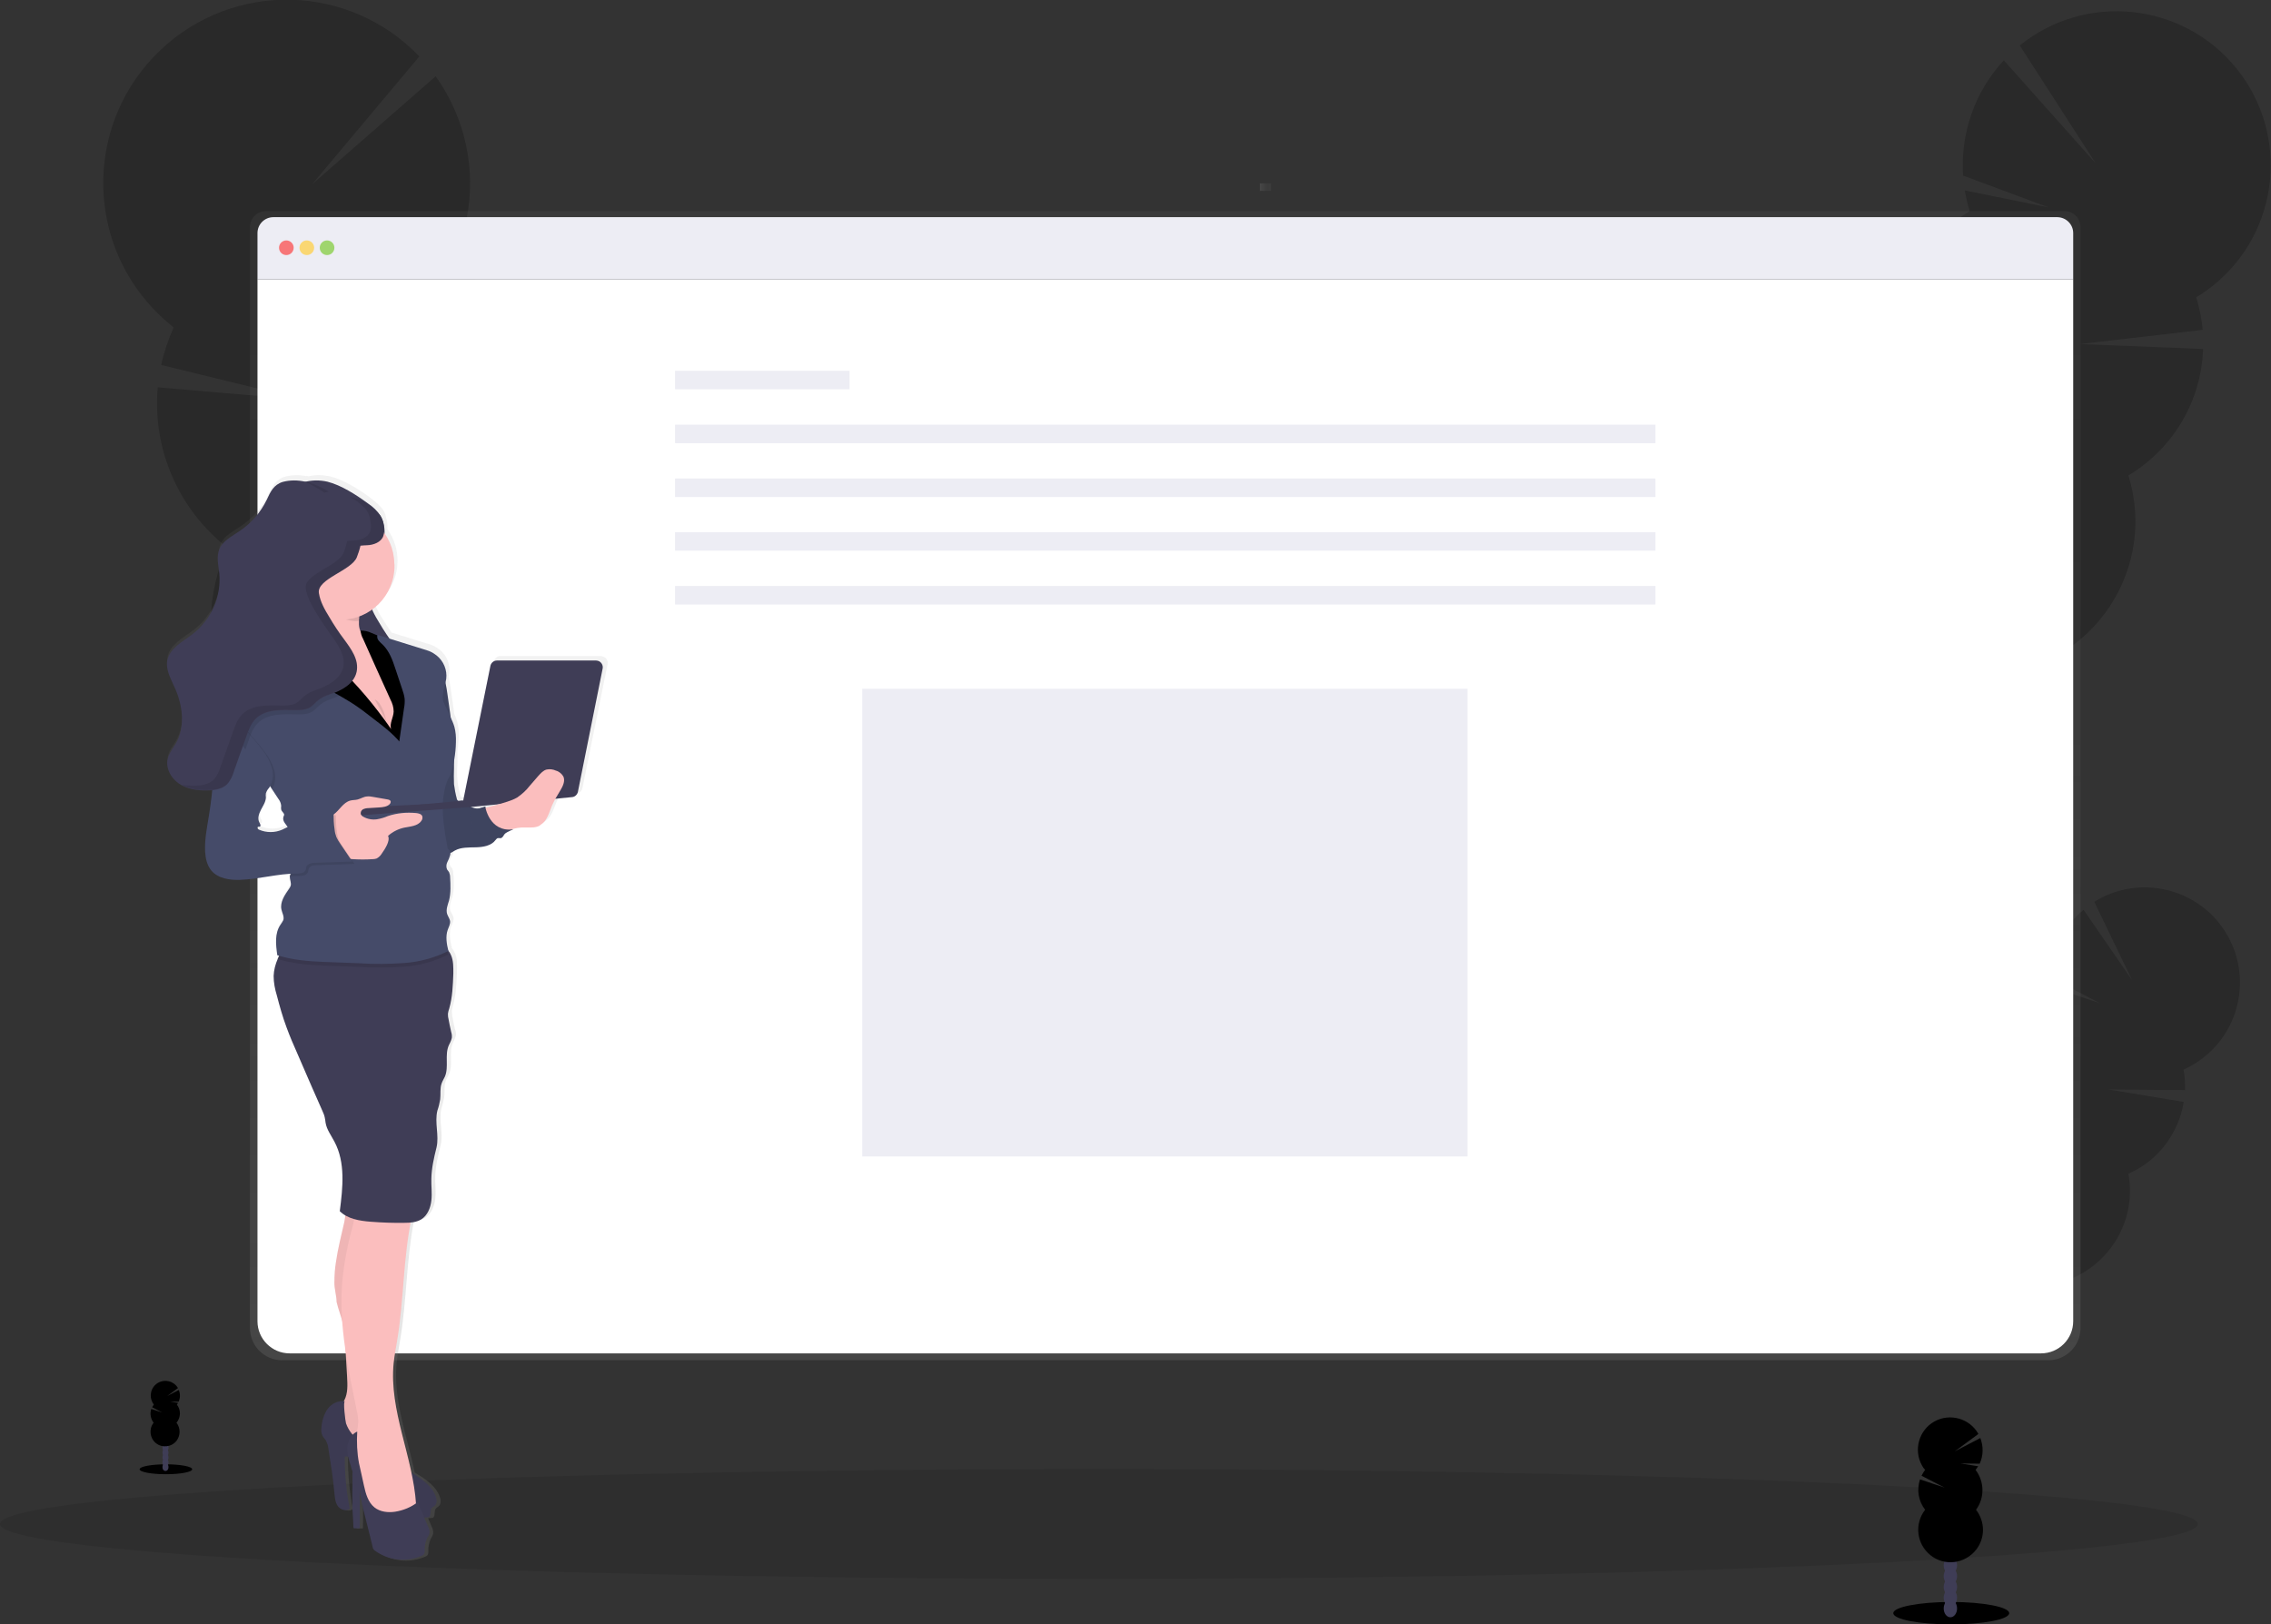 <?xml version="1.0" encoding="utf-8"?>
<!-- Generator: Adobe Illustrator 22.1.0, SVG Export Plug-In . SVG Version: 6.00 Build 0)  -->
<svg version="1.1" id="图层_1" xmlns="http://www.w3.org/2000/svg" xmlns:xlink="http://www.w3.org/1999/xlink" x="0px" y="0px"
	 viewBox="0 0 1054 754" enable-background="new 0 0 1054 754" xml:space="preserve">
<rect x="0" y="0" width="1054" height="754" fill="#333333" stroke="none"/>
<ellipse opacity="0.1" enable-background="new    " cx="510" cy="707.4" rx="510" ry="25.5"/>
<g opacity="0.2">
	<path d="M952.1,464c-0.4-2-0.6-4-0.7-6.1l23.3,7.8l-23.3-12.1c0.7-12.2,6.3-23.5,15.6-31.3l22.5,32.6l-17.5-36.3
		c20.7-12.9,48-6.6,60.9,14.1c12.9,20.7,6.6,48-14.1,60.9c-1.7,1.1-3.6,2.1-5.4,2.9c0.6,3.1,0.8,6.3,0.7,9.5l-35.5-0.3l34.9,5.8
		c-0.8,4.8-2.3,9.4-4.6,13.6c-4.6,8.8-12,15.7-21.1,19.7c4.4,24-11.6,47-35.6,51.4c-24,4.4-47-11.6-51.4-35.6
		c-3.6-20.1,6.9-40,25.6-48.3C923,492.2,933.5,472.3,952.1,464z"/>
	<path opacity="0.1" enable-background="new    " d="M1009.1,525.1c-4.6,8.8-12,15.7-21.1,19.7c4.4,24-11.6,47-35.6,51.4
		c-24,4.4-47-11.6-51.4-35.6c-3.6-20.1,6.9-40,25.6-48.3C924.9,502.9,1011.4,520.7,1009.1,525.1L1009.1,525.1z"/>
</g>
<g opacity="0.2">
	<path d="M914.2,98c-1-3.2-1.8-6.4-2.3-9.6l39,7.9l-39.8-14.8c-1.3-19.7,5.5-39,18.9-53.5l42.7,47.9l-35.3-54.8
		c30.7-24.8,75.8-20,100.6,10.7c24.8,30.7,20,75.8-10.7,100.6c-2.5,2-5.2,3.9-8,5.6c1.5,4.9,2.5,10,3,15.1l-57,6.6l57.2,2.3
		c-0.9,24.2-13.9,46.2-34.7,58.7c11.8,37.7-9.3,77.8-47,89.6s-77.8-9.3-89.6-47c-9.8-31.5,3.2-65.6,31.5-82.6
		C872.9,149.1,885.9,115,914.2,98L914.2,98z"/>
	<path opacity="0.1" enable-background="new    " d="M1017.8,184.7c-5.7,15-16.2,27.6-30,35.9c11.8,37.7-9.3,77.8-47,89.6
		c-37.7,11.8-77.8-9.3-89.6-47c-9.8-31.5,3.2-65.6,31.5-82.6C878.1,165.8,1020.7,177.2,1017.8,184.7L1017.8,184.7z"/>
</g>
<g opacity="0.2">
	<path d="M210.5,120.3c1.6-3.6,3-7.2,4.1-11l-47.1,3.6l49.1-11.6c4.5-23-0.8-46.8-14.4-65.9l-57.4,50.2l49.8-59.4
		C162.1-7.8,108.3-9,74.3,23.4S39,109.6,71.4,143.6c2.9,3,5.9,5.8,9.2,8.4c-2.5,5.6-4.5,11.4-5.8,17.4l66.3,16.2l-67.9-5.8
		c-2.5,28.6,9.6,56.6,32.3,74.4c-19.5,42.8-0.6,93.2,42.1,112.7c42.8,19.5,93.2,0.6,112.7-42.1c16.3-35.7,6-78-24.9-102.2
		C251.7,186.8,241.4,144.5,210.5,120.3L210.5,120.3z"/>
	<path opacity="0.1" enable-background="new    " d="M75.4,207.4c4.5,18.5,15.1,35,30.2,46.8c-19.5,42.8-0.6,93.2,42.2,112.7
		c42.8,19.5,93.2,0.6,112.7-42.2c16.3-35.7,6-78-24.9-102.2C243.1,205.7,73.1,198.1,75.4,207.4L75.4,207.4z"/>
</g>
<linearGradient id="SVGID_1_" gradientUnits="userSpaceOnUse" x1="613.815" y1="49.53" x2="613.815" y2="582.89" gradientTransform="matrix(1 0 0 -1 -73 680.88)">
	<stop  offset="0" style="stop-color:#808080;stop-opacity:0.25"/>
	<stop  offset="0.54" style="stop-color:#808080;stop-opacity:0.12"/>
	<stop  offset="1" style="stop-color:#808080;stop-opacity:0.1"/>
</linearGradient>
<path fill="url(#SVGID_1_)" d="M958.2,98H123.4c-4.1,0-7.4,3.3-7.4,7.5v510.9c0,8.3,6.7,15,14.9,15c0,0,0,0,0.1,0h819.6
	c8.3,0,15-6.7,15-15c0,0,0,0,0-0.1V105.4C965.6,101.3,962.3,98,958.2,98C958.2,98,958.2,98,958.2,98z"/>
<path fill="#FFFFFF" d="M962.2,129.7v483.6c0,8.2-6.7,14.9-14.9,14.9H134.4c-8.2,0-14.9-6.7-14.9-14.9V129.7H962.2z"/>
<path fill="#EDEDF4" d="M962.2,108.2v21.5H119.5v-21.5c0-4.1,3.3-7.4,7.4-7.4c0,0,0,0,0,0h828C959,100.9,962.2,104.2,962.2,108.2
	L962.2,108.2z"/>
<circle opacity="0.8" fill="#FA5959" enable-background="new    " cx="132.9" cy="115" r="3.4"/>
<circle opacity="0.8" fill="#FED253" enable-background="new    " cx="142.4" cy="115" r="3.4"/>
<circle opacity="0.8" fill="#8CCF4D" enable-background="new    " cx="151.8" cy="115" r="3.4"/>
<linearGradient id="SVGID_2_" gradientUnits="userSpaceOnUse" x1="827.795" y1="-592.36" x2="827.795" y2="-587.19" gradientTransform="matrix(6.123234e-17 1 1 -6.123234e-17 1177.11 -741.01)">
	<stop  offset="0" style="stop-color:#808080;stop-opacity:0.25"/>
	<stop  offset="0.54" style="stop-color:#808080;stop-opacity:0.12"/>
	<stop  offset="1" style="stop-color:#808080;stop-opacity:0.1"/>
</linearGradient>
<path fill="url(#SVGID_2_)" d="M589.9,85.1v3.5h-5.2v-3.5H589.9z"/>
<path fill="#EDEDF4" d="M313.3,172.1h81v8.6h-81V172.1z M313.3,197.1h455v8.6h-455V197.1z M313.3,222.1h455v8.6h-455V222.1z
	 M313.3,247h455v8.6h-455V247z M313.3,272h455v8.6h-455V272z M400.2,319.7h280.9v217.1H400.2V319.7z"/>
<ellipse cx="905.6" cy="748.8" rx="26.9" ry="5.2"/>
<ellipse fill="#3F3D56" cx="905.2" cy="746.6" rx="3.1" ry="4.1"/>
<ellipse fill="#3F3D56" cx="905.2" cy="741.6" rx="3.1" ry="4.1"/>
<ellipse fill="#3F3D56" cx="905.2" cy="736.6" rx="3.1" ry="4.1"/>
<ellipse fill="#3F3D56" cx="905.2" cy="731.6" rx="3.1" ry="4.1"/>
<ellipse fill="#3F3D56" cx="905.2" cy="726.6" rx="3.1" ry="4.1"/>
<ellipse fill="#3F3D56" cx="905.2" cy="721.6" rx="3.1" ry="4.1"/>
<ellipse fill="#3F3D56" cx="905.2" cy="716.6" rx="3.1" ry="4.1"/>
<path d="M916.9,682.3c0.4-0.5,0.8-1.1,1.2-1.7l-8.2-1.3l8.9,0.1c1.7-3.7,1.8-8,0.3-11.9l-11.9,6.2l11-8.1
	c-4-7.2-13.2-9.8-20.4-5.8c-7.2,4-9.8,13.2-5.8,20.4c0.4,0.8,0.9,1.5,1.5,2.1c-0.7,0.8-1.2,1.8-1.7,2.7l10.7,5.5l-11.4-3.8
	c-1.6,4.8-0.7,10.1,2.4,14.1c-5.1,6.5-4,15.9,2.5,21.1s15.9,4,21.1-2.5c4.3-5.4,4.3-13.1,0-18.6
	C921.1,695.4,921.1,687.8,916.9,682.3L916.9,682.3z"/>
<path opacity="0.1" enable-background="new    " d="M890.1,691.6c0,3.4,1.1,6.6,3.2,9.3c-5.1,6.5-4,15.9,2.5,21.1s15.9,4,21.1-2.5
	c4.3-5.4,4.3-13.1,0-18.6C918.9,698.3,890.1,689.9,890.1,691.6z"/>
<ellipse cx="77" cy="682" rx="12.2" ry="2.3"/>
<ellipse fill="#3F3D56" cx="76.8" cy="681" rx="1.4" ry="1.8"/>
<ellipse fill="#3F3D56" cx="76.8" cy="678.8" rx="1.4" ry="1.8"/>
<ellipse fill="#3F3D56" cx="76.8" cy="676.5" rx="1.4" ry="1.8"/>
<ellipse fill="#3F3D56" cx="76.8" cy="674.3" rx="1.4" ry="1.8"/>
<ellipse fill="#3F3D56" cx="76.8" cy="672" rx="1.4" ry="1.8"/>
<ellipse fill="#3F3D56" cx="76.8" cy="669.7" rx="1.4" ry="1.8"/>
<ellipse fill="#3F3D56" cx="76.8" cy="667.5" rx="1.4" ry="1.8"/>
<path d="M82.1,652c0.2-0.2,0.4-0.5,0.5-0.8l-3.7-0.6h4c0.8-1.7,0.8-3.6,0.1-5.4l-5.4,2.8l5-3.7c-1.9-3.2-6-4.3-9.3-2.4
	c-3.2,1.9-4.3,6-2.4,9.3c0.2,0.3,0.3,0.5,0.5,0.8c-0.3,0.4-0.6,0.8-0.8,1.2l4.8,2.5l-5.2-1.7c-0.7,2.2-0.3,4.6,1.1,6.4
	c-2.3,2.9-1.8,7.2,1.1,9.5c2.9,2.3,7.2,1.8,9.5-1.1c1.9-2.5,1.9-5.9,0-8.4C84,657.9,84,654.4,82.1,652L82.1,652z"/>
<path opacity="0.1" enable-background="new    " d="M70,656.1c0,1.5,0.5,3,1.4,4.2c-2.3,2.9-1.8,7.2,1.1,9.5
	c2.9,2.3,7.2,1.8,9.5-1.1c1.9-2.5,1.9-5.9,0-8.4C83,659.2,70,655.4,70,656.1z"/>
<linearGradient id="SVGID_3_" gradientUnits="userSpaceOnUse" x1="844.668" y1="-43.177" x2="844.668" y2="460.522" gradientTransform="matrix(1 0 0 -1 -665.04 680.88)">
	<stop  offset="0" style="stop-color:#808080;stop-opacity:0.25"/>
	<stop  offset="0.54" style="stop-color:#808080;stop-opacity:0.12"/>
	<stop  offset="1" style="stop-color:#808080;stop-opacity:0.1"/>
</linearGradient>
<path fill="url(#SVGID_3_)" d="M278.9,304.5h-46.6c-1.5,0-2.7,1-3,2.5l-12.6,62.3c0,0.2,0,0.3,0,0.5l-1.2,0.1l-1.1,0.1
	c-0.1,0-0.1,0-0.2,0c-0.3-0.2-0.5-0.6-0.6-1c-0.6-2.2-1.1-4.5-1.3-6.8c-0.2-2.5-0.2-5,0-7.5c0.1-2,0-4,0-5.9
	c0.3-2.2,0.5-4.5,0.6-6.7c0.1-2.4-0.1-4.8-0.7-7.1c-0.4-1.3-0.8-2.5-1.4-3.7c-0.4-3.4-0.9-6.7-1.4-10.1c-0.4-2.5-0.7-5-1.2-7.5
	c0.1-0.4,0.2-0.8,0.3-1.2c0.5-4.1-1.1-8.3-4.4-10.9c-1-0.8-2.1-1.5-3.3-2c-1-0.4-2-0.8-3-1l-16.1-5c-1.5-2.2-3-4.4-4.3-6.6
	c-1.3-2-2.4-4.1-3.4-6.3c10.8-7.7,13.8-22.6,6.6-33.9c-0.3-0.4-0.6-0.8-0.8-1.2c0.1-1.9-0.1-3.9-0.7-5.7c-0.1-0.7-0.3-1.4-0.6-2
	c-0.4-0.9-1-1.7-1.6-2.4c-0.1-0.1-0.3-0.3-0.4-0.4c-1.3-1.4-2.8-2.7-4.4-3.9c-5.3-3.9-12.5-8.6-19.1-10.1c-3.2-0.7-6.6-0.8-9.8,0
	l-0.5-0.1l-0.9-0.2c0.2,0.1,0.5,0.2,0.7,0.3c-3.4-0.8-7-0.7-10.4,0.2c-4.2,1.3-5.7,4.6-7.5,8.3c-2.9,5.9-7.3,10.9-12.8,14.6
	c-3.5,2.4-7.7,4.4-9.4,8.3c-1.6,3.6-0.5,7.7-0.1,11.7c0.9,10.8-3.7,21.4-12.3,28.1c-4.8,3.7-11.2,6.8-12.3,12.8
	c-0.7,4.3,1.7,8.3,3.5,12.2c3.8,8.3,5.1,18.4,0.6,26.3c-1.3,2.3-3,4.3-3.7,6.8c-1.2,4.4,1.4,9.3,5.2,11.8s8.6,3.3,13.2,3.3
	c0.8,0,1.6,0,2.4-0.1c-0.4,3.9-0.9,7.7-1.5,11.6c-0.9,5.7-2.1,11.4-1.8,17.1c0.2,3.1,0.9,6.3,2.9,8.7c3.2,3.8,8.7,4.5,13.6,4.4
	c7.8-0.3,15.5-2.3,23.2-2.8c-0.1,0.3-0.2,0.7-0.2,1c0,1.4,0.8,2.8,0.4,4.2c-0.2,0.5-0.4,0.9-0.7,1.3c-2,2.9-4.4,6.2-3.7,9.7
	c0.3,1.7,1.4,3.4,0.9,5.1c-0.3,0.8-0.7,1.5-1.3,2.1c-2.7,4.1-2.2,9.5-1.5,14.3l0.9,0.3c-0.3,0.6-0.5,1.1-0.8,1.7
	c-1.1,2.5-1.8,5.2-1.9,8c0.1,3.1,0.6,6.2,1.6,9.1c1.4,5,2.8,10,4.6,14.8c1.5,4.2,3.3,8.2,5.1,12.2c0.6,1.2,1.1,2.5,1.7,3.7
	c3.4,7.7,6.8,15.5,10.3,23.2c0.4,0.9,0.8,1.8,1,2.8c0.2,0.8,0.2,1.7,0.4,2.5c0.5,3.2,2.6,5.9,4.2,8.8c5.2,9.8,3.9,21.5,2.5,32.5
	c0.8,0.8,1.6,1.4,2.6,2c-0.1,1.1-0.3,2.2-0.5,3.3c-1.4,6.3-3,12.5-3.9,18.8c-0.5,3.1-0.7,6.2-0.7,9.3c0,3,1.1,6,1.1,9
	c0.7,3,1.8,5.9,2.6,8.8c0.3,4.6,0.9,9.2,1.6,13.8c0.2,4.2,0.5,8.4,0.7,12.5c0.2,3.7,0.4,7.6-1.3,10.9c0,0.1-0.1,0.2-0.2,0.3
	c-2.9-0.2-5.8,1.1-7.5,3.5c-1.7,2.5-2.8,5.5-2.9,8.6c-0.2,1.3-0.1,2.6,0.4,3.9c0.5,1,1.3,1.7,1.9,2.6c0.5,1.1,0.9,2.2,1,3.4
	c1.1,6.9,2.3,13.9,2.9,20.8c0.2,2.1,0.4,4.4,1.6,6.1s4,2.6,5.6,1.1c-1.6-8-2.4-16.2-2.3-24.3c0.5-0.1,1.1-0.1,1.6,0
	c0.3,1.4,0.7,2.8,1.1,4.2c0.3,1,0.6,2,1,3c-0.2,1.4,0,3.4-0.1,4.4c-0.1,4.4-0.1,8.8,0,13.3c0.1,2.5,0.2,5,0.3,7.6
	c0,0.3,0,0.6,0.2,0.8c0.1,0.1,0.2,0.1,0.3,0.1h2.5c0.1-1,0.1-2,0.1-3v-12.8c0.6,3.5,1.4,7,2.3,10.5l1.8,7.4l0.2,0.7l1.5,6.3
	c0,0.2,0.1,0.4,0.2,0.7c0.2,0.3,0.4,0.6,0.8,0.8c6.4,4.7,14.9,5.6,22.2,2.4c0.3-0.1,0.5-0.3,0.8-0.5c0.4-0.5,0.6-1.2,0.5-1.9
	c-0.1-2,0.3-4,1.1-5.8c0.5-0.7,0.8-1.4,1.1-2.2c0.2-1.2-0.1-2.5-0.7-3.6l-1.6-3.8c0.8,0,1.6-0.1,2.3-0.2c1.2-1,0.3-3.1,1.3-4.3
	c0.4-0.4,0.8-0.7,1.3-1c1.2-1.1,1.1-3,0.5-4.5c-1.8-4.9-6.5-8.1-11-10.8l-0.6-0.4c-3.6-17-10.1-33.8-8.4-51c0.4-3.7,1.1-7.3,1.7-11
	c3-18.1,2.8-36.7,6.3-54.7c1.8-0.1,3.5-0.6,5.1-1.5c2.9-1.8,4.4-5.3,4.8-8.8s-0.1-6.8,0-10.3c0.1-4.9,1.3-9.8,2.5-14.6
	c1.4-5.6-1-11.6,0.4-17.2c0.5-1.7,1-3.5,1.3-5.3c0.3-2.5-0.2-5.2,0.7-7.5c0.4-1.1,1.1-2.1,1.5-3.1c2-4.5-0.2-10,1.8-14.5
	c0.6-1.1,1.1-2.2,1.4-3.4c0.1-0.9,0-1.9-0.4-2.8c-0.5-2.1-1-4.2-1.3-6.3c-0.1-0.7-0.2-1.5-0.2-2.2c0.1-0.8,0.3-1.6,0.5-2.3
	c1.5-5.3,1.7-10.8,1.9-16.3c0.1-2.9,0.2-6-1.1-8.6c-0.4-0.8-0.8-1.5-1.4-2.2l0.1-0.1c-0.8-3.1-1.4-6.8-0.3-9.8
	c0.5-1.3,1.3-2.5,1.1-3.9s-1.1-2.3-1.5-3.5c-0.6-2,0.3-4.2,0.9-6.2c1-3.5,0.8-7.3,0.5-10.9c0-0.8-0.2-1.6-0.5-2.3
	c-0.3-0.4-0.6-0.8-0.9-1.2c-0.5-1.1-0.5-2.3,0.1-3.4c0.6-1,1-2.1,1.4-3.2c0.1-0.3,0.1-0.7,0-1c0.7-0.3,1.4-0.8,2.1-1.2
	c3-1.6,6.5-1.4,9.9-1.5s7.1-0.8,9.2-3.5c0.2-0.3,0.5-0.6,0.8-0.8c0.1-0.1,0.2-0.1,0.3-0.1c1.2,0.2,2,0.2,1.8-0.2
	c0.6-0.3,0.8-0.9,1.1-1.4c0.1-0.1,0.2-0.3,0.3-0.4c1.3-0.7,2.6-1.4,3.9-1.9c-0.2,0-0.5,0-0.7,0c2.1-0.7,4.3-1,6.5-0.9
	c2.1,0,5.7,0.3,7.3-1.3c3-1.9,3.9-5.7,5.3-9c0.5-1.1,1-2.1,1.5-3.1l7.8-0.8c1.3-0.1,2.4-1.1,2.7-2.4l11.7-57.6
	c0.3-1.7-0.7-3.3-2.4-3.6C279.3,304.5,279.1,304.5,278.9,304.5L278.9,304.5z M131.8,383.5c-3.5,1.5-7.4,1.5-10.9,0
	c-0.5-0.2-1.1-0.9-0.7-1.3s0.8-0.1,1.1-0.2c0.6-0.3,0.2-1.3-0.2-1.9c-1-1.8-0.3-4.1,0.7-5.9s2.3-3.6,2.3-5.7c-0.1-0.7-0.1-1.3,0-2
	c0.3-0.9,0.8-1.8,1.5-2.6c0.2-0.3,0.3-0.5,0.5-0.8c0.3,0.4,0.5,0.8,0.8,1.2c0.9,1.4,1.8,2.8,2.7,4.2c0.7,0.9,1.2,2.1,1.3,3.2
	c-0.1,0.7-0.1,1.4,0.1,2.1c0.4,0.9,1.6,1.6,1.2,2.5c-0.5,0.9-0.5,2,0,2.9c0.5,0.8,1.2,1.5,1.6,2.3c0.1,0.2,0.2,0.5,0.3,0.8
	C133.4,382.7,132.6,383.1,131.8,383.5z M228.8,372.7c-0.6,0.1-1.2,0.3-1.8,0.4c-0.1-0.4-0.1-0.6-0.1-0.6l-3.1,0.9
	c-1.2,0.1-2.4-0.2-3.4-0.7l12.9-1.3C231.8,371.9,230.3,372.3,228.8,372.7L228.8,372.7z"/>
<path fill="#3F3D56" d="M134,232c-2.9,5.9-7.2,10.9-12.6,14.5c-3.5,2.4-7.6,4.4-9.3,8.2c-1.6,3.6-0.5,7.7-0.1,11.6
	c0.9,10.7-3.6,21.1-12.1,27.8c-4.8,3.7-11.1,6.8-12.1,12.7c-0.7,4.2,1.7,8.3,3.4,12.2c3.8,8.2,5.1,18.3,0.6,26.1
	c-1.3,2.2-3,4.3-3.6,6.8c-1.2,4.4,1.3,9.2,5.1,11.8s8.5,3.3,13.1,3.2c3.3,0,6.9-0.5,9.3-2.8c1.6-1.6,2.4-3.7,3.1-5.8l5.8-16.3
	c1-2.9,2.1-6,4.3-8.2c4.6-4.7,12.2-4.2,18.8-4.1c9.7,0.1,19.4-1.4,28.6-4.5c5.4-1.8,11.3-4.9,12.5-10.5s-2.5-10.6-5.8-15.1
	c-2.4-3.3-4.8-6.8-6.9-10.4c-2.1-3.4-4.2-7.1-4.8-11.1c-1-6.6,2.1-13.1,4.6-19.4c2.4-6.3,4.1-13.7,0.6-19.4
	c-1.5-2.2-3.4-4.1-5.7-5.6c-5.3-3.9-12.4-8.5-18.8-10.1c-3.5-0.8-7.1-0.8-10.5,0.1C137.2,225,135.8,228.4,134,232L134,232z"/>
<path fill="#454B69" d="M205,309.7c1.3,4.4,2.2,8.9,2.8,13.5c1.6,11,3.2,22.1,2.9,33.3c-0.1,2.5-0.1,5,0,7.5
	c0.3,2.3,0.7,4.5,1.3,6.7c0,0.4,0.3,0.8,0.6,1c0.4,0.2,0.8,0,1.3,0c1.4-0.2,2.5,1.2,3.6,2.1c2.2,1.8,5.3,2,7.8,0.6
	c-0.8,3.3,0.5,6.8,3.3,8.9c2.8,2,6.3,2.6,9.6,1.8c-1.7-0.3-3.3,0.9-4.2,2.3c-0.3,0.5-0.6,1.1-1.1,1.4s-1.5-0.1-2.1,0.3
	c-0.3,0.2-0.6,0.5-0.8,0.8c-2,2.7-5.7,3.3-9.1,3.4s-6.9-0.1-9.8,1.5c-0.7,0.4-1.4,0.9-2.2,1.2c-2.3,1-5.1,0-6.9-1.7
	c-1.7-1.8-2.9-4.1-3.5-6.5c-3-9.7-2.4-20-1.8-30.2C197.6,341.4,199.6,324.9,205,309.7L205,309.7z"/>
<path opacity="0.1" enable-background="new    " d="M205,309.7c1.3,4.4,2.2,8.9,2.8,13.5c1.6,11,3.2,22.1,2.9,33.3
	c-0.1,2.5-0.1,5,0,7.5c0.3,2.3,0.7,4.5,1.3,6.7c0,0.4,0.3,0.8,0.6,1c0.4,0.2,0.8,0,1.3,0c1.4-0.2,2.5,1.2,3.6,2.1
	c2.2,1.8,5.3,2,7.8,0.6c-0.8,3.3,0.5,6.8,3.3,8.9c2.8,2,6.3,2.6,9.6,1.8c-1.7-0.3-3.3,0.9-4.2,2.3c-0.3,0.5-0.6,1.1-1.1,1.4
	s-1.5-0.1-2.1,0.3c-0.3,0.2-0.6,0.5-0.8,0.8c-2,2.7-5.7,3.3-9.1,3.4s-6.9-0.1-9.8,1.5c-0.7,0.4-1.4,0.9-2.2,1.2
	c-2.3,1-5.1,0-6.9-1.7c-1.7-1.8-2.9-4.1-3.5-6.5c-3-9.7-2.4-20-1.8-30.2C197.6,341.4,199.6,324.9,205,309.7L205,309.7z"/>
<path fill="#FBBEBE" d="M156.2,604.3c0.8,3.5,2.2,6.8,3,10.3c0.6,3,0.9,6.1,1,9.1l0.9,15.5c0.2,3.7,0.4,7.5-1.3,10.8
	c-1.1,2.3-3.1,4.2-3.6,6.7c-0.9,3.9,1.9,7.6,4.5,10.6l12.9,14.9c4,4.7,8.4,9.6,14.4,11.2c0.9,0.3,1.8,0.3,2.8,0.1
	c1.7-0.5,2.5-2.6,2.2-4.3c-0.4-1.7-1.2-3.3-2.3-4.7c-3.4-4.7-7-9.4-9.2-14.8c-2.8-6.8-3.1-14.4-2.9-21.8c0.7-30.1,8.3-59.8,7.4-90
	c-6.6-0.5-13.4-1.6-20-1.5c-5.9,0.1-5.2,6-6.2,10.8c-1.4,6.2-3,12.4-3.9,18.7c-0.5,3.1-0.7,6.2-0.7,9.3
	C155.1,598.3,156.2,601.3,156.2,604.3z"/>
<path opacity="5.000000e-02" enable-background="new    " d="M156.2,604.3c0.8,3.5,2.2,6.8,3,10.3c0.6,3,0.9,6.1,1,9.1l0.9,15.5
	c0.2,3.7,0.4,7.5-1.3,10.8c-1.1,2.3-3.1,4.2-3.6,6.7c-0.9,3.9,1.9,7.6,4.5,10.6l12.9,14.9c4,4.7,8.4,9.6,14.4,11.2
	c0.9,0.3,1.8,0.3,2.8,0.1c1.7-0.5,2.5-2.6,2.2-4.3c-0.4-1.7-1.2-3.3-2.3-4.7c-3.4-4.7-7-9.4-9.2-14.8c-2.8-6.8-3.1-14.4-2.9-21.8
	c0.7-30.1,8.3-59.8,7.4-90c-6.6-0.5-13.4-1.6-20-1.5c-5.9,0.1-5.2,6-6.2,10.8c-1.4,6.2-3,12.4-3.9,18.7c-0.5,3.1-0.7,6.2-0.7,9.3
	C155.1,598.3,156.2,601.3,156.2,604.3z"/>
<path fill="#3F3D56" d="M160.1,650.5c-3-0.6-6.1,1-8,3.4c-1.7,2.5-2.7,5.5-2.9,8.6c-0.2,1.3-0.1,2.6,0.4,3.8c0.5,1,1.3,1.7,1.8,2.6
	c0.5,1.1,0.9,2.2,1,3.4c1.1,6.9,2.2,13.8,2.8,20.7c0.2,2.1,0.4,4.4,1.6,6.1s4,2.6,5.5,1.1c-1.6-7.9-2.3-16-2.3-24.1
	c3.5-0.5,6.6,2.3,8.9,5c2.3,2.8,4.5,5.7,6.4,8.7c1.6,2.9,3.5,5.6,5.6,8.2c4.7,5,11.5,7.3,18.2,6.2c1.2-1,0.3-3.1,1.3-4.2
	c0.4-0.4,0.8-0.7,1.3-1c1.2-1.1,1.1-3,0.5-4.5c-1.8-4.9-6.5-8-10.9-10.8c-8-5-16.1-10-24.1-14.8c-3.1-1.9-5.4-4.8-6.6-8.2
	C160.3,659.9,159.1,650.2,160.1,650.5L160.1,650.5z"/>
<path opacity="5.000000e-02" enable-background="new    " d="M160.1,650.5c-3-0.6-6.1,1-8,3.4c-1.7,2.5-2.7,5.5-2.9,8.6
	c-0.2,1.3-0.1,2.6,0.4,3.8c0.5,1,1.3,1.7,1.8,2.6c0.5,1.1,0.9,2.2,1,3.4c1.1,6.9,2.2,13.8,2.8,20.7c0.2,2.1,0.4,4.4,1.6,6.1
	s4,2.6,5.5,1.1c-1.6-7.9-2.3-16-2.3-24.1c3.5-0.5,6.6,2.3,8.9,5c2.3,2.8,4.5,5.7,6.4,8.7c1.6,2.9,3.5,5.6,5.6,8.2
	c4.7,5,11.5,7.3,18.2,6.2c1.2-1,0.3-3.1,1.3-4.2c0.4-0.4,0.8-0.7,1.3-1c1.2-1.1,1.1-3,0.5-4.5c-1.8-4.9-6.5-8-10.9-10.8
	c-8-5-16.1-10-24.1-14.8c-3.1-1.9-5.4-4.8-6.6-8.2C160.3,659.9,159.1,650.2,160.1,650.5L160.1,650.5z"/>
<path fill="#FBBEBE" d="M158.8,595.5c-1.6,20.1,2.9,40.1,6.9,59.9c0.4,1.6,0.6,3.2,0.6,4.8c-0.2,2-0.5,4-1,6
	c-1.5,8.2,0.4,16.5,2.4,24.6c1.3,5.6,3.2,11.9,8.4,14.3c3.7,1.7,8,1,12,0.2c1.3-0.1,2.6-0.6,3.6-1.5c1.4-1.3,1.5-3.6,1.4-5.5
	c-1.4-22.2-12.6-43.5-10.4-65.6c0.4-3.7,1.1-7.3,1.7-10.9c3.1-18.8,2.7-38.2,6.7-56.8c0.2-0.7,0.2-1.3,0-2c-0.3-0.6-0.9-1.2-1.5-1.5
	c-3.6-2.2-7.5-4.1-11.7-4.7c-3.3-0.5-7.4-0.1-10.2,1.9s-3.1,6.7-3.9,10.1C161.3,577.6,159.6,586.5,158.8,595.5L158.8,595.5z"/>
<path fill="#3F3D56" d="M164,708.4c0,0.3,0,0.5,0.1,0.8c0.1,0.1,0.2,0.2,0.3,0.2h2.5c0.1-1,0.1-2,0.1-3v-6.8c0-5.4,0-10.9-0.2-16.3
	c0-0.2,0-0.4-0.1-0.6c-0.1-0.1-0.2-0.2-0.3-0.3c-0.6-0.3-2-1.2-2.5-0.2s-0.3,4.2-0.3,5.5c-0.1,4.4-0.1,8.8,0,13.2
	C163.8,703.4,163.9,705.9,164,708.4L164,708.4z M207.9,470.5c0,0.7,0,1.5,0.2,2.2c0.4,2.1,0.8,4.2,1.3,6.3c0.3,0.9,0.4,1.8,0.3,2.8
	c-0.3,1.2-0.8,2.3-1.4,3.4c-2,4.5,0.1,10-1.8,14.5c-0.5,1.1-1.1,2-1.5,3.1c-0.9,2.4-0.4,5-0.7,7.5c-0.3,1.8-0.7,3.5-1.3,5.2
	c-1.4,5.6,0.9,11.5-0.4,17.1c-1.2,4.8-2.3,9.6-2.4,14.5c-0.1,3.4,0.4,6.8,0,10.2s-1.8,6.9-4.7,8.7c-2.3,1.4-5.1,1.6-7.8,1.6
	c-5.2,0.1-10.4-0.1-15.6-0.5s-10.8-1.3-14.4-4.9c1.4-10.9,2.7-22.6-2.5-32.3c-1.5-2.9-3.6-5.6-4.1-8.8c-0.1-0.8-0.2-1.7-0.4-2.5
	c-0.2-1-0.6-1.9-1-2.8c-3.4-7.7-6.8-15.4-10.1-23.1c-0.5-1.2-1.1-2.5-1.6-3.7c-1.8-4-3.5-8-5-12.1c-1.8-4.8-3.2-9.8-4.5-14.8
	c-0.9-2.9-1.5-6-1.5-9.1c0.1-2.7,0.8-5.4,1.9-7.9c0.6-1.5,1.3-2.9,2-4.3c20.1-4.7,40.8-6.5,61.4-5.3c3.3,0.1,6.6,0.6,9.7,1.6
	c2.1,0.8,4,2,5.6,3.6c0.7,0.8,1.3,1.6,1.7,2.6c1.2,2.6,1.1,5.7,1.1,8.6c-0.2,5.5-0.4,11-1.9,16.2C208.2,469,208,469.7,207.9,470.5
	L207.9,470.5z"/>
<path fill="#3F3D56" d="M193.8,697.3c-3,2.3-6.6,3.8-10.4,4.4c-3.3,0.5-7,0.1-9.6-2c-3-2.4-4.1-6.5-4.9-10.2l-1.1-5
	c-0.4-1.8-0.8-3.6-1.2-5.4c-0.9-4.8-1.1-9.7-0.8-14.6c-2.7,1.1-4.4,4.3-4.6,7.3s0.7,5.8,1.6,8.6c0.3,1.4,0.8,2.7,1.5,3.9
	c0.5,0.8,1.1,1.5,1.6,2.4c0.5,1.3,0.8,2.6,0.9,4c0.6,4.5,1.5,9,2.7,13.4l1.8,7.3l0.2,0.7l1.5,6.2c0,0.2,0.1,0.4,0.2,0.6
	c0.2,0.3,0.4,0.6,0.7,0.8c6.4,4.7,14.7,5.6,21.9,2.4c0.3-0.1,0.5-0.3,0.8-0.5c0.4-0.5,0.6-1.2,0.5-1.8c-0.1-2,0.3-4,1.1-5.8
	c0.5-0.7,0.8-1.4,1.1-2.1c0.2-1.2-0.1-2.5-0.7-3.5l-3.7-8.7C194.6,698.8,194.3,698,193.8,697.3L193.8,697.3z"/>
<path fill="#FBBEBE" d="M185.1,337c-0.1,1.9-0.5,3.8-1.1,5.6c-0.4,1.3-1.2,2.5-2.3,3.4c-1.7-2.3-4.8-3.1-7.1-4.8
	c-1.9-1.6-3.6-3.5-4.9-5.6c-3-4-6.4-7.5-9.6-11.3c-0.5-0.6-1-1.1-1.4-1.7c-1.6-2-3.1-4.1-4.4-6.3c-2.7-4.6-4.5-9.9-8.5-13.4
	c-2.2-1.9-4.9-3.1-6.9-5.3c1.2-2,2-4.3,2.3-6.6c0.5-2.2,0.9-4.5,1.1-6.7c0.1-0.6,0.1-1.2,0.1-1.8v-0.8c0-1.9-1.2-5,0.7-6.1
	c1.7-1,4.6-1,6.6-0.9h0.4c4.7,0.1,9.4,1.5,13.3,4.1c0.9,0.5,1.7,1.3,2.3,2.1c0.9,1.7,1.3,3.6,1,5.5c0,0.4,0,0.9-0.1,1.3v0.6
	c-0.1,2.1,0.1,4.4,1.6,5.9s4.2,1.7,6.4,2.4c0.4,0.1,0.7,0.2,1.1,0.4c2.4,1.1,4.4,2.8,5.9,5c1.6,2.5,2.8,5.3,3.4,8.3
	c0.6,2.6,1,5.3,1.1,8C186.3,324.4,186,330.7,185.1,337L185.1,337z"/>
<path opacity="0.1" enable-background="new    " d="M166.6,287.5v0.6c-2.7,1-9.2-1.8-12.2-1.8c-6,0-7.8,1.2-12.1-2.3
	c0.1-0.9,0.1-1.7,0.2-2.6c0-1.9-1.2-5,0.7-6.1s4.9-1,6.9-0.9c4.7,0.1,9.4,1.5,13.3,4.1c0.9,0.5,1.7,1.3,2.3,2.1
	C166.9,282.7,166.7,285.2,166.6,287.5L166.6,287.5z"/>
<path fill="#FBBEBE" d="M183.1,262.6c0,13.9-11.2,25.1-25.1,25.1c-1.6,0-3.3-0.2-4.9-0.5c-11.8-2.3-20.3-12.7-20.3-24.7
	c-0.3-13.9,10.8-25.4,24.6-25.6c13.9-0.3,25.4,10.8,25.6,24.6C183.1,261.9,183.1,262.3,183.1,262.6L183.1,262.6z"/>
<path d="M140.8,292.3c-0.8-0.7-1.8-1.1-2.8-1.2c-1.5,0.1-2.8,1.1-3.3,2.6c-0.6,1.4-0.8,2.8-1.3,4.2
	c-0.7,1.9-2,3.5-3.7,4.5c-1.2,0.7-2.6,1.3-3.4,2.4c-1.3,1.8-0.5,4.3,0.6,6.3c4,7.2,11.3,12,18.3,16.4l7.9,5c3.2,2.1,6.4,4,9.8,5.8
	c5.5,2.7,11.4,4.4,16.8,7.2c2.5,1.3,5,2.8,7.7,3.2c0.6-1.9,0.9-3.8,1.1-5.7c1.4-12,2.7-24.3,0-36c-0.4-2.3-1.3-4.4-2.8-6.2
	c-1-1-2.2-1.8-3.5-2.4c-3.2-1.7-6.5-3.3-9.8-4.6c-1.6-0.8-3.3-1.1-5.1-1.1c0.2,1.3,0.5,2.6,1.2,3.8c4.2,9.4,8.4,18.8,12.7,28.2
	c0.9,1.7,1.5,3.6,1.5,5.6c-0.1,2.8-2,5.5-1.2,8.1c-7.4-10.7-15.8-20.7-25.3-29.7c-0.4-0.3-0.8-0.8-1-1.3c-0.2-0.8-0.3-1.6-0.1-2.3
	c0.1-1.5-0.2-3.5-1.5-4.5c-0.9-0.7-2.1-0.9-3.1-1.5C147.2,296.9,144,294.6,140.8,292.3L140.8,292.3z"/>
<path opacity="0.1" enable-background="new    " d="M208,443.1c-6.4,3.2-13.3,5.1-20.4,5.6c-7.1,0.5-14.2,0.5-21.3,0.1l-16.1-0.6
	c-7.3-0.3-14.5-0.9-21.5-3.1c0.6-1.5,1.3-2.9,2-4.3c20.1-4.7,40.8-6.5,61.4-5.3c3.3,0.1,6.6,0.6,9.7,1.6c2.1,0.8,4,2,5.6,3.6
	C207.7,441.6,207.8,442.3,208,443.1L208,443.1z"/>
<path fill="#454B69" d="M206.9,364.5c-2.8,9.4-0.9,19.7,0.9,29.4c1,0.7,1.5,1.9,1.1,3.1c-0.3,1.1-0.8,2.2-1.3,3.2
	c-0.5,1-0.6,2.3-0.1,3.4c0.3,0.4,0.6,0.8,0.9,1.2c0.3,0.7,0.5,1.5,0.5,2.3c0.2,3.6,0.4,7.4-0.5,10.9c-0.6,2-1.5,4.2-0.9,6.2
	c0.4,1.2,1.3,2.3,1.4,3.5s-0.6,2.6-1.1,3.9c-1.1,3-0.5,6.6,0.3,9.8c-6.4,3.2-13.3,5.1-20.4,5.6c-7.1,0.5-14.2,0.6-21.3,0.1
	l-16.1-0.6c-7.4-0.3-14.6-0.9-21.6-3.1c-0.7-4.9-1.3-10.2,1.5-14.2c0.5-0.6,0.9-1.4,1.3-2.1c0.5-1.7-0.6-3.4-0.9-5
	c-0.7-3.5,1.6-6.7,3.6-9.6c0.3-0.4,0.5-0.8,0.7-1.3c0.4-1.3-0.4-2.8-0.4-4.2c0-0.4,0.1-0.8,0.3-1.1c0.3-0.6,0.9-1,1.1-1.5
	c0.3-0.7,0.4-1.5,0.3-2.3c-0.4-5-1-10-1.8-15c-0.1-0.4-0.2-0.9-0.3-1.4c-0.1-0.7-0.4-1.4-0.7-2c-0.5-0.8-1.2-1.5-1.6-2.3
	c-0.5-0.9-0.5-2,0-2.9c0.4-0.8-0.8-1.6-1.2-2.4c-0.2-0.7-0.2-1.4-0.1-2.1c-0.1-1.2-0.6-2.3-1.3-3.2c-0.9-1.4-1.8-2.8-2.7-4.1
	c-4-6.2-8.2-12.3-12.5-18.3c-2.1-2.9-4.2-5.7-6.3-8.5c-1.7-2.3-3.5-4.6-4.4-7.3c-0.2-0.5-0.3-1-0.4-1.5c-0.5-2.6-0.1-5.3,1.1-7.7
	c1.2-2,2.5-3.9,4-5.6c1.4-2.1,3-4.2,4.6-6.2c1.7-2,4.1-3.2,6.7-3.4c1.5,0,3.2,0.4,4.3-0.6c0.4-0.4,0.6-0.9,1-1.3
	c1.1-1,2.9-0.3,4.2,0.4l25.2,14.2l4.1,2.3c0.7,0.4,1.5,0.9,2.2,1.3c3.5,2,6.8,4.3,10,6.8c4.7,3.7,9.8,7.2,13.9,11.6
	c0.4,0.4,0.8,0.8,1.1,1.3c0.7-5.1,1.5-10.2,2.2-15.4c0.3-1.5,0.4-3,0.3-4.5c-0.2-1.5-0.6-2.9-1.1-4.3c-0.2-0.5-0.3-1-0.5-1.5
	c-0.9-2.7-1.8-5.4-2.7-8.1c-1.3-4-2.8-8.1-5.8-11.1c-0.7-0.6-1.4-1.3-2-2c-0.6-0.8-0.8-1.7-0.5-2.6l21.2,6.6c1,0.3,2,0.6,3,1
	c1.2,0.5,2.3,1.2,3.3,2c3.2,2.6,4.9,6.7,4.4,10.8c-0.2,1.3-0.7,2.6-0.9,3.9c-0.5,2.4-1.3,5.1-0.2,7.3s2,4.1,2.9,6.2
	c0.8,1.6,1.5,3.2,2,4.9c0.6,2.3,0.8,4.7,0.7,7.1c-0.1,5.3-1,10.6-2.7,15.6C208,361.2,207.4,362.8,206.9,364.5L206.9,364.5z"/>
<path fill="#3F3D56" d="M163.6,376.4l50.3-4.7l8.8-1l-8.1,2.9L163.6,376.4L163.6,376.4z"/>
<path fill="#3F3D56" d="M162.5,378.8V375l53.3-2.6l2.6,2.2L162.5,378.8z"/>
<path fill="#FBBEBE" d="M162.6,371.6c1.1-0.3,2.3-0.2,3.4-0.5c1.5-0.4,2.8-1.3,4.3-1.4c0.9-0.1,1.9,0,2.8,0.2l6.9,1.2
	c0.5,0.1,1.1,0.3,1.3,0.8c0.1,0.5-0.1,1-0.4,1.3c-1.2,1.3-3.2,1.5-5,1.6l-4.8,0.3c-0.9,0-1.9,0.2-2.7,0.6c-0.8,0.5-1.2,1.5-0.9,2.4
	c0.3,0.4,0.6,0.8,1.1,1c1.9,1.1,4.1,1.5,6.3,1.2c1.8-0.3,3.5-0.8,5.1-1.5c4.2-1.4,8.7-1.8,13.1-1.4c1.1,0.1,2.5,0.4,2.9,1.5
	c0.2,0.8,0,1.6-0.5,2.2c-1.7,2.4-5.1,2.5-8,3.1c-2.7,0.6-5.3,1.9-7.4,3.8c0.6,1.3,0.1,2.9-0.5,4.2c-0.7,1.5-1.6,2.9-2.6,4.3
	c-0.5,0.8-1.3,1.5-2.2,2c-0.6,0.2-1.2,0.3-1.8,0.3c-6,0.4-12,0-17.9-1c-0.6,0-1.2-0.3-1.7-0.7c-0.3-0.4-0.5-0.9-0.6-1.4
	c-0.6-3-1.1-6-1.6-9.1c-0.4-1.9-0.3-3.9,0.5-5.7c0.7-1.4,1.9-1.8,3.1-2.8C157.6,376.1,159.2,372.5,162.6,371.6L162.6,371.6z"/>
<path fill="#3F3D56" d="M227.6,309.1L215.1,371c-0.4,1.6,0.7,3.2,2.3,3.6c0.3,0.1,0.7,0.1,1,0l47.1-4.6c1.3-0.1,2.4-1.1,2.7-2.4
	l11.5-57.3c0.3-1.6-0.7-3.2-2.3-3.6c-0.2,0-0.5-0.1-0.7-0.1h-46.1C229.1,306.6,227.9,307.7,227.6,309.1L227.6,309.1z"/>
<path fill="#FBBEBE" d="M251,382.8c3-1.9,3.9-5.7,5.2-8.9c1.1-2.4,2.4-4.7,3.8-6.9c1.2-2,2.4-4.4,1.5-6.5c-0.7-1.3-2-2.4-3.5-2.8
	c-1.3-0.6-2.8-0.8-4.3-0.5c-1.6,0.4-2.8,1.8-3.9,3l-3.9,4.5c-1.7,2.2-3.7,4-5.9,5.5c-1.4,0.8-2.9,1.4-4.5,1.9
	c-2.8,0.9-5.6,1.7-8.4,2.4c-1.6,0.3-3.2,0.8-4.8,1.5c-0.6,0.2-1.1,0.7-1.4,1.3c-0.1,0.8,0.1,1.5,0.5,2.1c1,1.8,2.1,5.6,4.2,6.2
	c2,0.5,3.9,0.8,5.9,0.9c2,0.2,3.5-0.6,5.3-1.3c2.2-0.8,4.6-1.2,7-1.1C245.8,384.1,249.4,384.4,251,382.8L251,382.8z"/>
<path fill="#454B69" d="M225.2,374.4c0,0,1.8,11.9,12.9,10.6c0,0-5.9,2.4-5.3,3.7s-13.7-2.6-13.7-2.6l-0.7-6.2c0,0-0.5-3.4,0-3.5
	S225.2,374.4,225.2,374.4L225.2,374.4z"/>
<path opacity="0.1" enable-background="new    " d="M225.2,374.4c0,0,1.8,11.9,12.9,10.6c0,0-5.9,2.4-5.3,3.7s-13.7-2.6-13.7-2.6
	l-0.7-6.2c0,0-0.5-3.4,0-3.5S225.2,374.4,225.2,374.4L225.2,374.4z M173.9,324.6c1.1,0.6,2,1.4,2.6,2.5c0.9,1.5,1.6,3.1,2.1,4.8
	c0.6,2,0.8,4.4,2.3,5.8 M127.3,357.6c0.8,2.9,0.5,6-0.9,8.6c-4-6.2-8.2-12.3-12.5-18.3c-2.1-2.9-4.2-5.7-6.3-8.5
	c-1.7-2.3-3.5-4.6-4.4-7.3c-0.2-0.5-0.3-1-0.4-1.5c1.1-1.6,2.7-2.7,4.5-3.3c2.9,8.5,10.3,14.5,15.6,21.8
	C124.9,351.7,126.4,354.5,127.3,357.6z M164.5,401l-17.5,0.6c-1.5,0-3.3,0.3-3.8,1.8c-0.1,0.5-0.1,0.9-0.3,1.4
	c-0.5,1.6-2.6,1.8-4.3,1.8c-1.4,0-2.9,0.1-4.3,0.2c0-0.4,0.1-0.8,0.3-1.1c0.3-0.6,0.9-1,1.1-1.5c0.3-0.7,0.4-1.5,0.3-2.3
	c-0.4-5-1-10-1.8-15c-0.1-0.4-0.2-0.9-0.3-1.4c1.4-0.9,2.9-1.4,4.6-1.4c1.4,0.2,2.8,1,4.2,0.9c2.5-0.1,4.2-2.9,6.7-3.1
	c0.5,0,1.1,0,1.6-0.2c0.8-0.4,0.9-1.5,1.3-2.2c0.6-1.2,2.3-1.4,3.6-1.1c0,2.6,0.1,5.3,0.5,7.9c0.1,1.1,0.4,2.3,0.8,3.4
	c0.5,1.1,1.1,2.1,1.8,3.1C160.9,395.5,162.7,398.2,164.5,401L164.5,401z"/>
<path fill="#454B69" d="M106.3,326.4c-3.1,0.8-5.3,3.7-6.2,6.8s-0.8,6.4-0.7,9.6c0.3,11.9-0.5,23.8-2.4,35.6
	c-0.9,5.6-2.1,11.3-1.8,17c0.2,3.1,0.9,6.3,2.9,8.7c3.1,3.7,8.6,4.5,13.4,4.3c8.8-0.3,17.4-2.9,26.1-2.9c1.7,0,3.8-0.2,4.3-1.8
	c0.1-0.4,0.1-0.9,0.3-1.4c0.5-1.4,2.3-1.7,3.8-1.8l17.5-0.6c-1.9-2.8-3.7-5.5-5.6-8.3c-0.7-1-1.3-2-1.8-3.1
	c-0.4-1.1-0.7-2.2-0.8-3.4c-0.4-2.6-0.5-5.3-0.5-7.9c-1.3-0.3-3,0-3.6,1.1c-0.4,0.8-0.5,1.8-1.3,2.2c-0.5,0.2-1.1,0.2-1.6,0.2
	c-2.5,0.2-4.2,3-6.7,3.1c-1.4,0.1-2.8-0.8-4.2-0.9c-2.3-0.2-4.3,1.3-6.4,2.2c-3.4,1.5-7.4,1.5-10.8,0c-0.5-0.2-1.1-0.9-0.7-1.2
	s0.8-0.1,1.1-0.2c0.6-0.3,0.2-1.3-0.2-1.9c-1-1.8-0.3-4,0.7-5.9s2.2-3.6,2.3-5.7c-0.1-0.7-0.1-1.3,0-2c0.3-0.9,0.8-1.8,1.5-2.5
	c1.7-2.7,2.2-6.1,1.3-9.2c-0.9-3.1-2.4-5.9-4.4-8.4C116.6,341,109.2,334.9,106.3,326.4L106.3,326.4z"/>
<path opacity="0.1" enable-background="new    " d="M153.7,320.5l4.1,2.3c-1.3,0.6-2.5,1.1-3.8,1.5c-9.2,3.1-5.9,7.4-15.6,7.3
	c-6.6-0.1-14.2-0.6-18.8,4.1c-2.2,2.2-3.3,5.3-4.3,8.2c-0.5,1.3-0.9,2.7-1.4,4c-2.1-2.9-4.2-5.7-6.3-8.5c-1.7-2.3-3.5-4.6-4.4-7.3
	c-0.9-3-0.7-6.3,0.7-9.2c1.2-2,2.5-3.9,4-5.6c1.4-2.1,3-4.2,4.6-6.2c1.7-2,4.1-3.2,6.7-3.4c1.5,0,3.2,0.4,4.3-0.6
	c0.4-0.4,0.6-0.9,1-1.3c1.1-1,2.9-0.3,4.2,0.4L153.7,320.5z"/>
<path fill="#3F3D56" d="M178.1,244.1c-0.1-1.2-0.4-2.4-0.9-3.5c-0.4-0.9-1-1.7-1.6-2.4c-4.3-4.8-10.4-7.6-16.9-7.7
	c-0.6,0-1.1,0.1-1.6,0.3c-0.1,0.1-0.2,0.1-0.4,0.2c-4.6-3.1-10-6.2-15-7.4c-3.5-0.8-7.1-0.8-10.5,0.1c-4.2,1.3-5.7,4.6-7.4,8.3
	c-2.9,5.9-7.2,10.9-12.6,14.5c-3.5,2.4-7.6,4.4-9.3,8.2c-1.6,3.6-0.5,7.7-0.1,11.6c0.9,10.7-3.7,21.1-12.1,27.8
	c-4.8,3.7-11.1,6.8-12.1,12.7c-0.7,4.2,1.7,8.3,3.4,12.2c3.8,8.2,5.1,18.3,0.6,26.1c-1.3,2.2-3,4.3-3.7,6.8
	c-1.2,4.4,1.3,9.2,5.1,11.8s8.5,3.3,13.1,3.2c3.3,0,6.9-0.5,9.3-2.8c1.5-1.7,2.5-3.7,3.1-5.8c1.9-5.4,3.8-10.9,5.8-16.3
	c1-2.9,2.1-6,4.3-8.2c4.6-4.7,12.2-4.2,18.8-4.1c9.7,0.1,6.4-4.2,15.6-7.3c5.4-1.8,11.3-4.9,12.5-10.5s-2.5-10.6-5.8-15.1
	c-2.5-3.3-4.8-6.8-6.9-10.4c-2.1-3.4-4.2-7.1-4.8-11.1c-1-6.6,15.1-10.4,17.6-16.6c0.7-1.8,1.3-3.6,1.7-5.4c1.2-0.1,2.2-0.2,3-0.2
	c3.1-0.1,6.6-1.4,7.6-4.3C178.4,247.3,178.4,245.7,178.1,244.1L178.1,244.1z"/>
<path opacity="0.1" enable-background="new    " d="M150.9,228.6c0.5-0.2,1.1-0.3,1.6-0.3h0.2c-3.4-2.2-7.1-3.8-11-4.9l-0.9-0.2
	c3.4,1.6,6.7,3.4,9.8,5.5C150.7,228.7,150.8,228.6,150.9,228.6L150.9,228.6z M178,243.9c-0.1-1.2-0.4-2.4-0.9-3.5
	c-0.4-0.9-1-1.7-1.6-2.4c-3.4-3.9-8-6.4-13.1-7.3c2.7,1.3,5,3.1,7,5.3c0.7,0.7,1.2,1.5,1.6,2.4c0.5,1.1,0.8,2.3,0.9,3.5
	c0.4,1.6,0.4,3.3-0.1,4.8c-1.1,2.9-4.5,4.1-7.6,4.2c-0.8,0-1.8,0.1-3,0.2c-0.5,1.8-1,3.7-1.7,5.4c-2.4,6.3-18.5,10-17.6,16.6
	c0.6,4,2.6,7.6,4.7,11.1s4.5,7,6.9,10.4c3.3,4.5,7,9.7,5.8,15.1s-7.1,8.7-12.5,10.5c-9.2,3.1-5.9,7.4-15.6,7.3
	c-6.6-0.1-14.2-0.6-18.8,4.1c-2.2,2.2-3.3,5.3-4.3,8.2l-5.8,16.3c-0.6,2.1-1.6,4.1-3.1,5.8c-2.4,2.3-5.9,2.8-9.3,2.8
	c-1.9,0-3.8-0.1-5.6-0.4c3.5,1.9,7.7,2.5,11.8,2.4c3.3,0,6.9-0.5,9.3-2.8c1.5-1.7,2.5-3.7,3.1-5.8c1.9-5.4,3.8-10.9,5.8-16.3
	c1-2.9,2.1-6,4.3-8.2c4.6-4.7,12.2-4.2,18.8-4.1c9.7,0.1,6.4-4.2,15.6-7.3c5.4-1.8,11.3-4.9,12.5-10.5s-2.5-10.6-5.8-15.1
	c-2.5-3.3-4.8-6.8-6.9-10.4c-2.1-3.4-4.2-7.1-4.8-11.1c-1-6.6,15.1-10.4,17.6-16.6c0.7-1.8,1.3-3.6,1.7-5.4c1.2-0.1,2.2-0.2,3-0.2
	c3.1-0.1,6.6-1.4,7.6-4.3C178.4,247.1,178.4,245.5,178,243.9L178,243.9z"/>
</svg>
